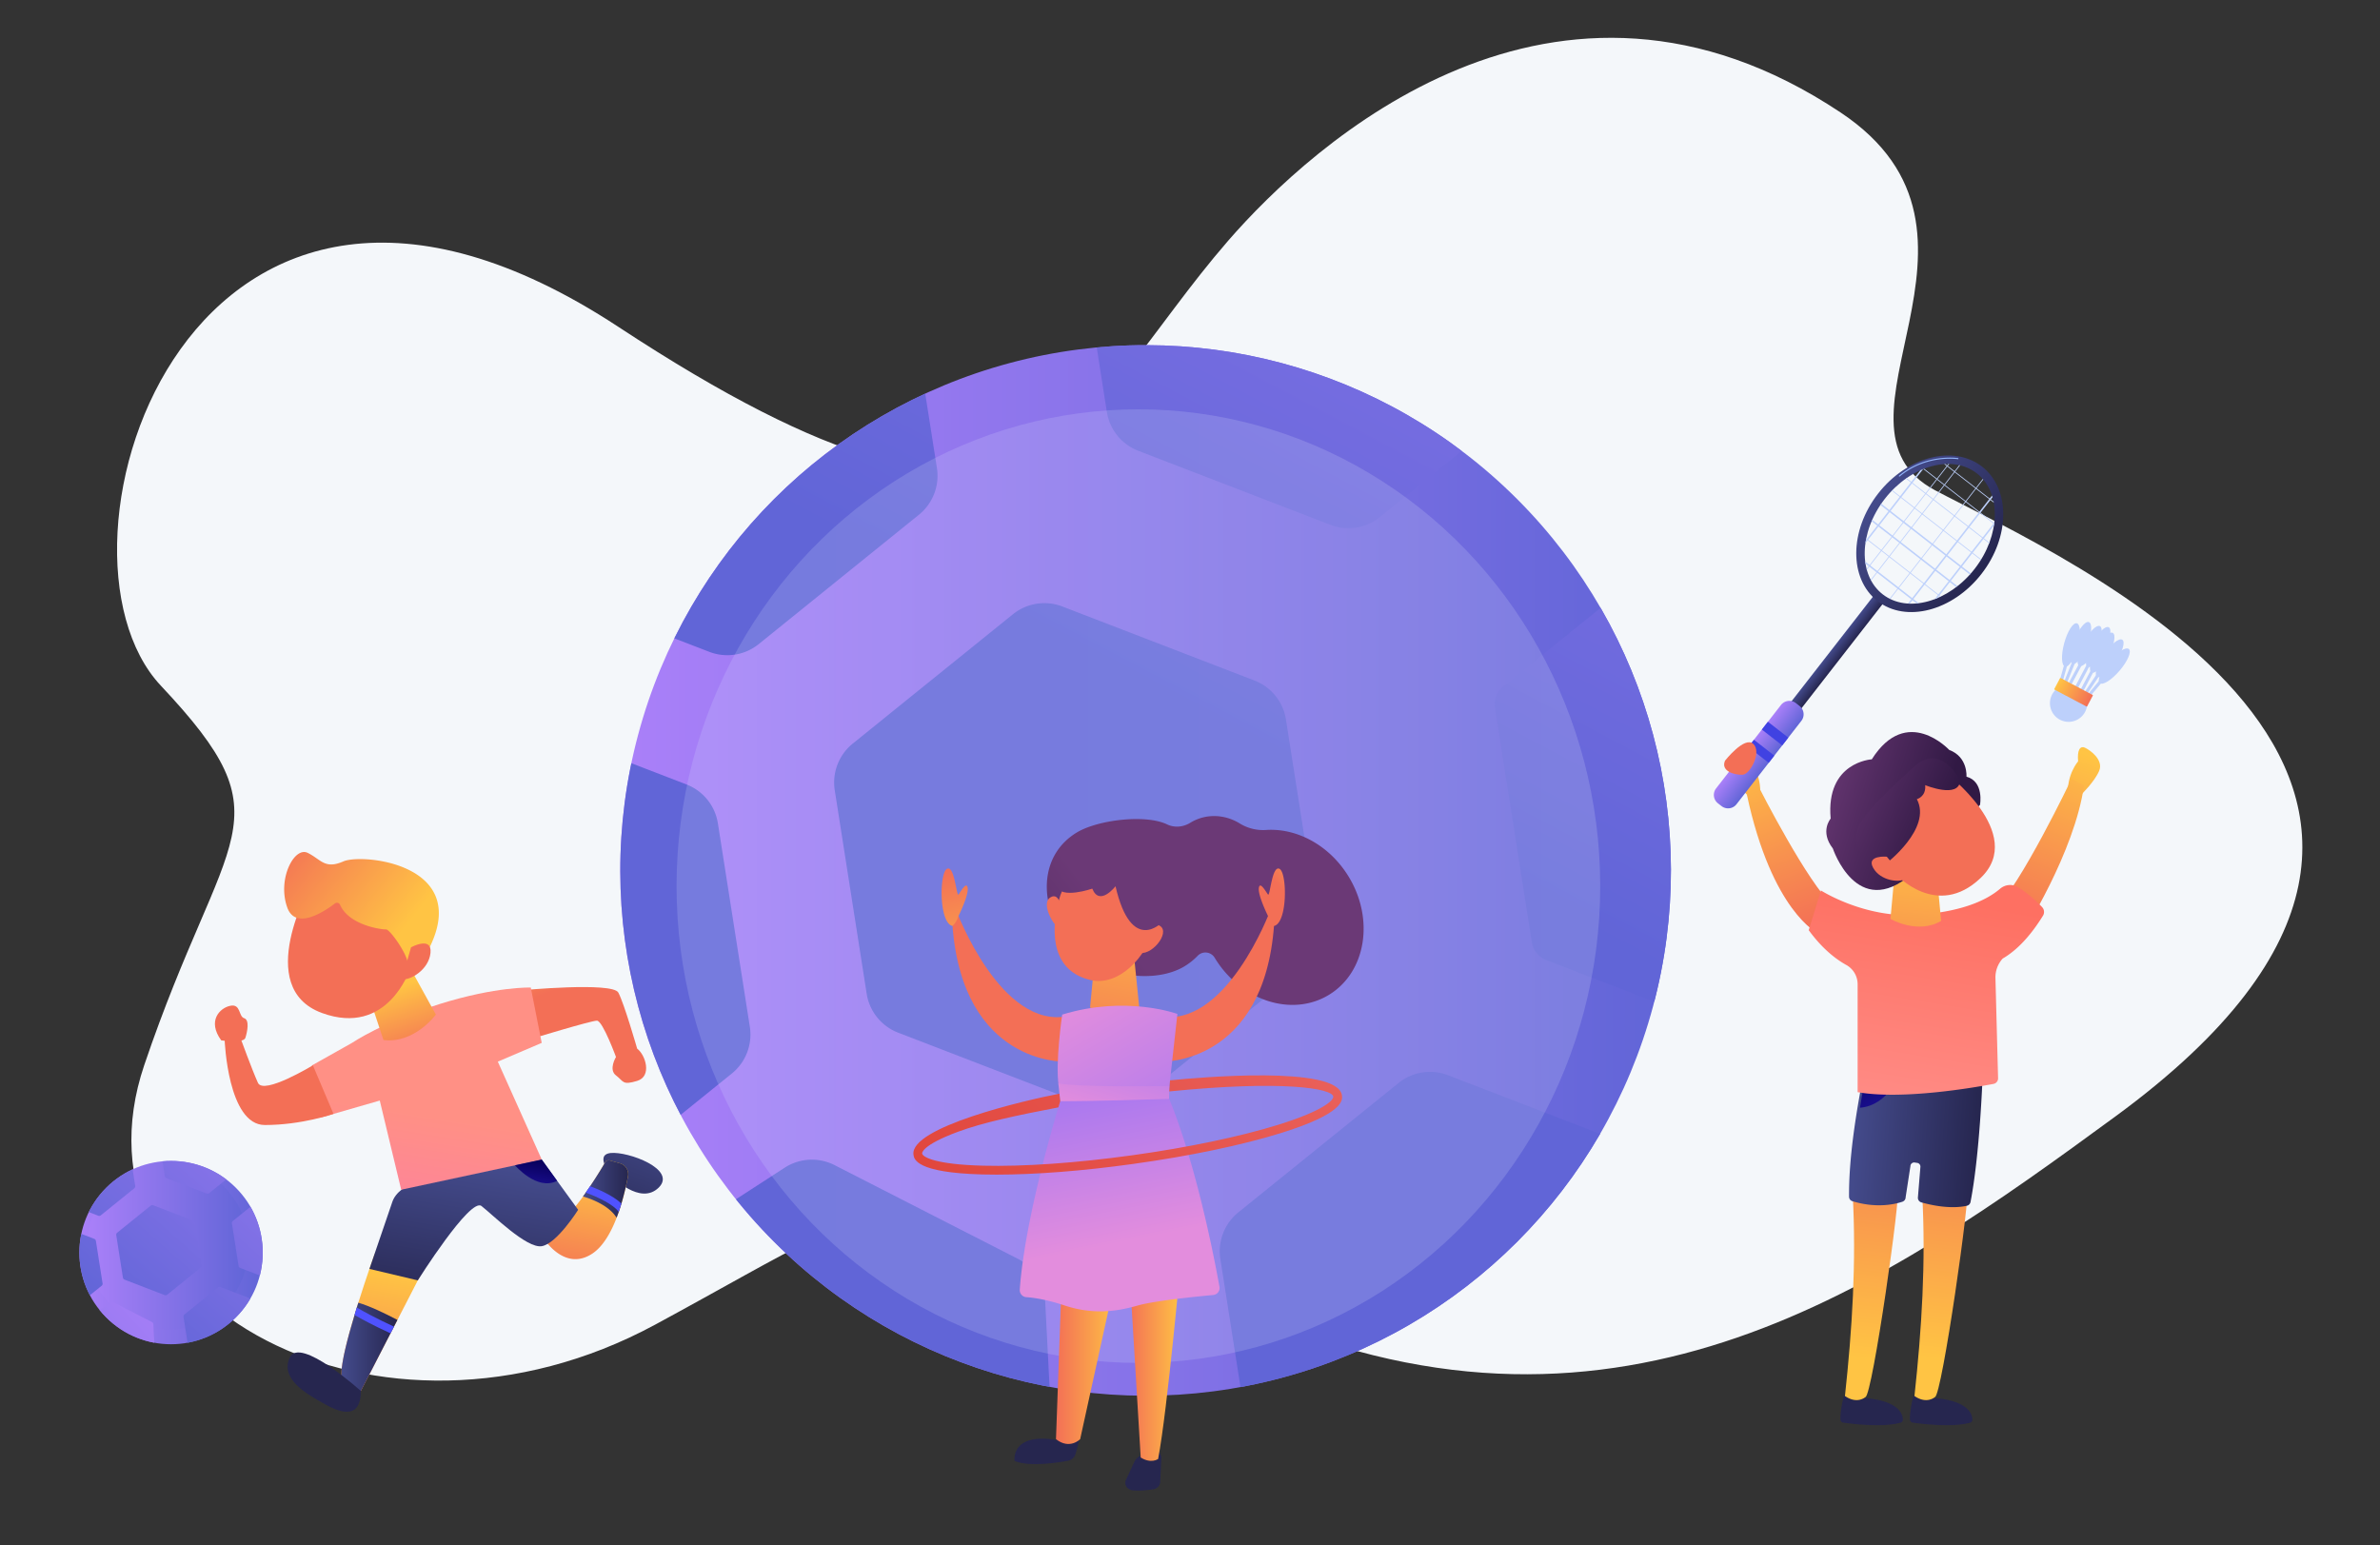 <svg id="Layer_1" data-name="Layer 1" xmlns="http://www.w3.org/2000/svg" xmlns:xlink="http://www.w3.org/1999/xlink" viewBox="0 0 3710 2409.21"><rect x="0" y="0" width="3710" height="2409.21" fill="#333333" stroke="none"/><defs><style>.cls-1{fill:url(#linear-gradient);}.cls-2{fill:url(#linear-gradient-2);}.cls-3{fill:none;}.cls-4{fill:#f4f7fa;}.cls-5{clip-path:url(#clip-path);}.cls-6{fill:url(#linear-gradient-4);}.cls-7{fill:url(#linear-gradient-5);}.cls-8{fill:url(#linear-gradient-6);}.cls-9{fill:url(#linear-gradient-7);}.cls-10{fill:url(#linear-gradient-8);}.cls-11{fill:url(#linear-gradient-9);}.cls-12{fill:url(#linear-gradient-10);}.cls-13{opacity:0.17;fill:url(#linear-gradient-11);}.cls-14{fill:url(#linear-gradient-13);}.cls-15{clip-path:url(#clip-path-2);}.cls-16{fill:url(#linear-gradient-15);}.cls-17{fill:url(#linear-gradient-16);}.cls-18{fill:url(#linear-gradient-17);}.cls-19{fill:url(#linear-gradient-18);}.cls-20{fill:url(#linear-gradient-19);}.cls-21{fill:url(#linear-gradient-20);}.cls-22{fill:url(#linear-gradient-21);}.cls-23,.cls-24,.cls-25,.cls-26,.cls-27,.cls-28,.cls-29,.cls-30,.cls-31,.cls-32,.cls-33,.cls-34,.cls-35,.cls-36,.cls-37,.cls-40,.cls-41,.cls-42,.cls-47,.cls-48,.cls-49,.cls-50,.cls-51,.cls-52,.cls-53,.cls-54,.cls-55,.cls-56,.cls-57,.cls-58,.cls-60,.cls-61,.cls-62,.cls-63,.cls-64,.cls-65,.cls-66,.cls-67,.cls-68,.cls-69,.cls-70,.cls-71,.cls-72,.cls-73,.cls-74,.cls-75{fill-rule:evenodd;}.cls-23{fill:url(#linear-gradient-22);}.cls-24{fill:url(#linear-gradient-23);}.cls-25{fill:url(#linear-gradient-24);}.cls-26{fill:url(#linear-gradient-25);}.cls-27{fill:url(#linear-gradient-26);}.cls-28{fill:url(#linear-gradient-27);}.cls-29{fill:url(#linear-gradient-28);}.cls-30{fill:url(#linear-gradient-29);}.cls-31{fill:url(#linear-gradient-30);}.cls-32{fill:url(#linear-gradient-31);}.cls-33{fill:url(#linear-gradient-32);}.cls-34{fill:url(#linear-gradient-33);}.cls-35{fill:url(#linear-gradient-34);}.cls-36{fill:url(#linear-gradient-35);}.cls-37{fill:url(#linear-gradient-36);}.cls-38{fill:url(#linear-gradient-37);}.cls-39{fill:url(#linear-gradient-38);}.cls-40{fill:url(#linear-gradient-39);}.cls-41{fill:url(#linear-gradient-40);}.cls-42{fill:url(#linear-gradient-41);}.cls-43{fill:url(#linear-gradient-42);}.cls-44{fill:url(#linear-gradient-43);}.cls-45{fill:url(#linear-gradient-44);}.cls-46{fill:url(#linear-gradient-45);}.cls-47{fill:url(#linear-gradient-46);}.cls-48{fill:url(#linear-gradient-47);}.cls-49{fill:url(#linear-gradient-48);}.cls-50{fill:url(#linear-gradient-49);}.cls-51{fill:url(#linear-gradient-50);}.cls-52{fill:url(#linear-gradient-51);}.cls-53{fill:url(#linear-gradient-52);}.cls-54{fill:url(#linear-gradient-53);}.cls-55{fill:url(#linear-gradient-54);}.cls-56{fill:url(#linear-gradient-55);}.cls-57{fill:url(#linear-gradient-56);}.cls-58{fill:url(#linear-gradient-57);}.cls-59{fill:url(#linear-gradient-58);}.cls-60{fill:url(#linear-gradient-59);}.cls-61{fill:url(#linear-gradient-60);}.cls-62{fill:url(#linear-gradient-61);}.cls-63{fill:url(#linear-gradient-62);}.cls-64{fill:url(#linear-gradient-63);}.cls-65{fill:url(#linear-gradient-64);}.cls-66{fill:url(#linear-gradient-65);}.cls-67{fill:url(#linear-gradient-66);}.cls-68{fill:url(#linear-gradient-67);}.cls-69{fill:url(#linear-gradient-68);}.cls-70{fill:url(#linear-gradient-69);}.cls-71{fill:url(#linear-gradient-70);}.cls-72{fill:url(#linear-gradient-71);}.cls-73{fill:url(#linear-gradient-72);}.cls-74{fill:url(#linear-gradient-73);}.cls-75{fill:url(#linear-gradient-74);}.cls-76{fill:url(#linear-gradient-75);}.cls-77{fill:url(#linear-gradient-76);}.cls-78{fill:url(#linear-gradient-77);}.cls-79{fill:url(#linear-gradient-78);}.cls-80{fill:url(#linear-gradient-79);}.cls-81{clip-path:url(#clip-path-3);}.cls-82{fill:#bdd0fb;}.cls-83{fill:#91b3fa;}.cls-84{fill:url(#linear-gradient-80);}.cls-85{fill:url(#linear-gradient-81);}</style><linearGradient id="linear-gradient" x1="966.93" y1="1356.95" x2="2604.69" y2="1356.95" gradientTransform="translate(1482.56 -865.32) rotate(45)" gradientUnits="userSpaceOnUse"><stop offset="0" stop-color="#aa80f9"/><stop offset="1" stop-color="#6165d7"/></linearGradient><linearGradient id="linear-gradient-2" x1="123.74" y1="1952.68" x2="409.54" y2="1952.68" gradientTransform="translate(1458.85 383.38) rotate(45)" xlink:href="#linear-gradient"/><clipPath id="clip-path"><circle id="SVGID" class="cls-1" cx="1785.81" cy="1356.95" r="818.88" transform="translate(-436.46 1660.2) rotate(-45)"/></clipPath><linearGradient id="linear-gradient-4" x1="2824.27" y1="-834.9" x2="1802.58" y2="1099.2" gradientTransform="matrix(1, 0, 0, 1, 0, 0)" xlink:href="#linear-gradient"/><linearGradient id="linear-gradient-5" x1="3588.83" y1="-431.02" x2="2567.14" y2="1503.08" gradientTransform="matrix(1, 0, 0, 1, 0, 0)" xlink:href="#linear-gradient"/><linearGradient id="linear-gradient-6" x1="2742.33" y1="-878.19" x2="1720.63" y2="1055.91" gradientTransform="matrix(1, 0, 0, 1, 0, 0)" xlink:href="#linear-gradient"/><linearGradient id="linear-gradient-7" x1="3596.02" y1="-427.22" x2="2574.33" y2="1506.88" gradientTransform="matrix(1, 0, 0, 1, 0, 0)" xlink:href="#linear-gradient"/><linearGradient id="linear-gradient-8" x1="2841.7" y1="-513.06" x2="1820" y2="1421.03" gradientTransform="matrix(0.99, 0.1, -0.1, 0.99, 109.95, -126.87)" xlink:href="#linear-gradient"/><linearGradient id="linear-gradient-9" x1="2067.07" y1="-1234.89" x2="1045.38" y2="699.21" gradientTransform="matrix(1, 0, 0, 1, 0, 0)" xlink:href="#linear-gradient"/><linearGradient id="linear-gradient-10" x1="2198.88" y1="-1165.26" x2="1177.19" y2="768.83" gradientTransform="matrix(1, 0, 0, 1, 0, 0)" xlink:href="#linear-gradient"/><linearGradient id="linear-gradient-11" x1="1054.64" y1="1381.39" x2="2494.44" y2="1381.39" gradientUnits="userSpaceOnUse"><stop offset="0" stop-color="#dae3fe"/><stop offset="1" stop-color="#e9effd"/></linearGradient><linearGradient id="linear-gradient-13" x1="136.3" y1="1943.26" x2="387.56" y2="1943.26" gradientTransform="matrix(1, 0, 0, 1, 0, 0)" xlink:href="#linear-gradient"/><clipPath id="clip-path-2"><circle id="SVGID-2" data-name="SVGID" class="cls-2" cx="266.64" cy="1952.68" r="142.9" transform="translate(-1302.66 760.47) rotate(-45)"/></clipPath><linearGradient id="linear-gradient-15" x1="549.8" y1="1604.94" x2="160.5" y2="2048.34" gradientTransform="matrix(1, 0, 0, 1, 0, 0)" xlink:href="#linear-gradient"/><linearGradient id="linear-gradient-16" x1="642.17" y1="1686.85" x2="252.87" y2="2130.25" gradientTransform="matrix(1, 0, 0, 1, 0, 0)" xlink:href="#linear-gradient"/><linearGradient id="linear-gradient-17" x1="507.72" y1="1568.98" x2="118.42" y2="2012.38" gradientTransform="matrix(1, 0, 0, 1, 0, 0)" xlink:href="#linear-gradient"/><linearGradient id="linear-gradient-18" x1="672.34" y1="1712.36" x2="283.04" y2="2155.76" gradientTransform="matrix(1, 0, 0, 1, 0, 0)" xlink:href="#linear-gradient"/><linearGradient id="linear-gradient-19" x1="375.7" y1="2123.8" x2="-13.61" y2="2567.2" gradientTransform="matrix(0.99, 0.1, -0.1, 0.99, 109.95, -126.87)" xlink:href="#linear-gradient"/><linearGradient id="linear-gradient-20" x1="429.85" y1="1499.77" x2="40.55" y2="1943.17" gradientTransform="matrix(1, 0, 0, 1, 0, 0)" xlink:href="#linear-gradient"/><linearGradient id="linear-gradient-21" x1="476.94" y1="1540.2" x2="87.63" y2="1983.61" gradientTransform="matrix(1, 0, 0, 1, 0, 0)" xlink:href="#linear-gradient"/><linearGradient id="linear-gradient-22" x1="821.53" y1="1380.17" x2="879.6" y2="1538.56" gradientUnits="userSpaceOnUse"><stop offset="0" stop-color="#ffc444"/><stop offset="1" stop-color="#f36f56"/></linearGradient><linearGradient id="linear-gradient-23" x1="870.61" y1="1362.17" x2="928.69" y2="1520.56" xlink:href="#linear-gradient-22"/><linearGradient id="linear-gradient-24" x1="1016.04" y1="1743.75" x2="943.18" y2="1942.26" gradientUnits="userSpaceOnUse"><stop offset="0" stop-color="#444b8c"/><stop offset="1" stop-color="#26264f"/></linearGradient><linearGradient id="linear-gradient-25" x1="607.2" y1="1982.8" x2="565.61" y2="2240.85" xlink:href="#linear-gradient-22"/><linearGradient id="linear-gradient-26" x1="920.83" y1="1821.62" x2="891.35" y2="2004.54" xlink:href="#linear-gradient-22"/><linearGradient id="linear-gradient-27" x1="757.08" y1="1817.06" x2="717.4" y2="2063.23" xlink:href="#linear-gradient-24"/><linearGradient id="linear-gradient-28" x1="664.8" y1="1737.81" x2="601.95" y2="2127.75" gradientUnits="userSpaceOnUse"><stop offset="0" stop-color="#ff9085"/><stop offset="1" stop-color="#fb6fbb"/></linearGradient><linearGradient id="linear-gradient-29" x1="618.09" y1="1537.97" x2="651.61" y2="1646.46" xlink:href="#linear-gradient-22"/><linearGradient id="linear-gradient-30" x1="234.12" y1="1815.61" x2="284.01" y2="1638.75" gradientTransform="matrix(-0.96, -0.27, -0.27, 0.96, 1278.45, 276.13)" xlink:href="#linear-gradient-22"/><linearGradient id="linear-gradient-31" x1="1951.18" y1="1338.47" x2="1841.79" y2="1129.43" gradientTransform="translate(-1698.69 1010.26) rotate(-23.66)" xlink:href="#linear-gradient-22"/><linearGradient id="linear-gradient-32" x1="146.08" y1="1790.78" x2="195.98" y2="1613.91" gradientTransform="matrix(-0.96, -0.27, -0.27, 0.96, 1278.45, 276.13)" xlink:href="#linear-gradient-22"/><linearGradient id="linear-gradient-33" x1="532.21" y1="2105.24" x2="619.52" y2="2105.24" xlink:href="#linear-gradient-24"/><linearGradient id="linear-gradient-34" x1="908.74" y1="1853.51" x2="979.19" y2="1853.51" xlink:href="#linear-gradient-24"/><linearGradient id="linear-gradient-35" x1="764.55" y1="1726.3" x2="699.08" y2="1834" xlink:href="#linear-gradient-24"/><linearGradient id="linear-gradient-36" x1="838.58" y1="1810.59" x2="832.04" y2="1851.14" gradientUnits="userSpaceOnUse"><stop offset="0" stop-color="#09005d"/><stop offset="1" stop-color="#1a0f91"/></linearGradient><linearGradient id="linear-gradient-37" x1="779.02" y1="1735.09" x2="713.55" y2="1842.8" gradientUnits="userSpaceOnUse"><stop offset="0" stop-color="#4042e2"/><stop offset="1" stop-color="#4f52ff"/></linearGradient><linearGradient id="linear-gradient-38" x1="1084.03" y1="1631.17" x2="1025.96" y2="1728.32" xlink:href="#linear-gradient-37"/><linearGradient id="linear-gradient-39" x1="435.06" y1="1372.47" x2="435.06" y2="1507.63" xlink:href="#linear-gradient-22"/><linearGradient id="linear-gradient-40" x1="360.5" y1="1372.47" x2="360.5" y2="1507.63" xlink:href="#linear-gradient-22"/><linearGradient id="linear-gradient-41" x1="1395" y1="1782.28" x2="1778.64" y2="1496.25" gradientUnits="userSpaceOnUse"><stop offset="0" stop-color="#311944"/><stop offset="1" stop-color="#6b3976"/></linearGradient><linearGradient id="linear-gradient-42" x1="-1350.68" y1="4068.41" x2="-1397.14" y2="3862.51" gradientTransform="translate(3241 -129.19) rotate(-12.16)" gradientUnits="userSpaceOnUse"><stop offset="0" stop-color="#ffc444"/><stop offset="1" stop-color="#f36f56"/></linearGradient><linearGradient id="linear-gradient-43" x1="1525.88" y1="1563.57" x2="1479.42" y2="1357.66" gradientTransform="matrix(1, 0, 0, 1, 0, 0)" xlink:href="#linear-gradient-42"/><linearGradient id="linear-gradient-44" x1="-1365.77" y1="-142.86" x2="-1442.85" y2="-24.6" gradientTransform="matrix(-0.98, -0.21, -0.21, 0.98, -52.22, -129.19)" xlink:href="#linear-gradient-42"/><linearGradient id="linear-gradient-45" x1="2079.29" y1="1318.52" x2="2000.1" y2="1389.26" gradientTransform="matrix(1, 0, 0, 1, 0, 0)" xlink:href="#linear-gradient-42"/><linearGradient id="linear-gradient-46" x1="214.39" y1="3340.93" x2="354.83" y2="2884.77" gradientTransform="matrix(-1, 0, 0, 1, 2178.75, 0)" xlink:href="#linear-gradient-24"/><linearGradient id="linear-gradient-47" x1="85.77" y1="3301.33" x2="226.2" y2="2845.18" gradientTransform="matrix(-1, 0, 0, 1, 2178.75, 0)" xlink:href="#linear-gradient-24"/><linearGradient id="linear-gradient-48" x1="1769.85" y1="1371.45" x2="1713.89" y2="1685.05" gradientTransform="matrix(1, 0, 0, 1, 0, 0)" xlink:href="#linear-gradient-42"/><linearGradient id="linear-gradient-49" x1="336.93" y1="2111.08" x2="420.33" y2="2111.08" gradientTransform="matrix(-1, 0, 0, 1, 2178.75, 0)" xlink:href="#linear-gradient-42"/><linearGradient id="linear-gradient-50" x1="434.69" y1="2102.91" x2="532.66" y2="2102.91" gradientTransform="matrix(-1, 0, 0, 1, 2178.75, 0)" xlink:href="#linear-gradient-42"/><linearGradient id="linear-gradient-51" x1="487.24" y1="1549.9" x2="292.33" y2="1880.11" gradientTransform="matrix(-1, 0, 0, 1, 2178.75, 0)" gradientUnits="userSpaceOnUse"><stop offset="0" stop-color="#e38ddd"/><stop offset="1" stop-color="#9571f6"/></linearGradient><linearGradient id="linear-gradient-52" x1="1731.73" y1="1940.53" x2="1669.43" y2="1629.03" gradientTransform="matrix(1, 0, 0, 1, 0, 0)" xlink:href="#linear-gradient-51"/><linearGradient id="linear-gradient-53" x1="1724.01" y1="1740.11" x2="1784.2" y2="1544.77" gradientTransform="matrix(1, 0, 0, 1, 0, 0)" xlink:href="#linear-gradient-51"/><linearGradient id="linear-gradient-54" x1="-834.72" y1="2052.6" x2="-719.62" y2="1888.93" gradientTransform="matrix(-0.99, -0.17, -0.19, 1.03, 1719.27, 153.24)" xlink:href="#linear-gradient-42"/><linearGradient id="linear-gradient-55" x1="-429.59" y1="1789.89" x2="-314.5" y2="1626.22" gradientTransform="matrix(-0.98, -0.18, -0.18, 0.98, 1749.95, 35.53)" xlink:href="#linear-gradient-42"/><linearGradient id="linear-gradient-56" x1="-522.91" y1="1724.26" x2="-407.82" y2="1560.6" gradientTransform="matrix(-0.98, -0.18, -0.18, 0.98, 1749.95, 35.53)" xlink:href="#linear-gradient-42"/><linearGradient id="linear-gradient-57" x1="1332.45" y1="1698.39" x2="1716.1" y2="1412.36" xlink:href="#linear-gradient-41"/><linearGradient id="linear-gradient-58" x1="1994.75" y1="1963.32" x2="2433.56" y2="1636.16" gradientTransform="matrix(0.99, -0.14, 0.14, 0.99, -682.27, 274.8)" gradientUnits="userSpaceOnUse"><stop offset="0" stop-color="#e1473d"/><stop offset="1" stop-color="#e9605a"/></linearGradient><linearGradient id="linear-gradient-59" x1="711.06" y1="-3196.24" x2="744.36" y2="-3500.1" gradientTransform="translate(1900.47 -2009.73) rotate(152.86)" xlink:href="#linear-gradient-42"/><linearGradient id="linear-gradient-60" x1="733.6" y1="-3189.82" x2="768.74" y2="-3510.41" gradientTransform="translate(1900.47 -2009.73) rotate(152.86)" xlink:href="#linear-gradient-42"/><linearGradient id="linear-gradient-61" x1="3945.97" y1="-1543.39" x2="3981.1" y2="-1863.98" gradientTransform="matrix(0.89, 0.46, 0.46, -0.89, 457.33, -2009.73)" xlink:href="#linear-gradient-42"/><linearGradient id="linear-gradient-62" x1="3176.9" y1="-1913.1" x2="3212.03" y2="-2233.69" gradientTransform="matrix(0.89, 0.46, 0.46, -0.89, 1294.98, -2009.73)" xlink:href="#linear-gradient-42"/><linearGradient id="linear-gradient-63" x1="2226.66" y1="1508.74" x2="2193.4" y2="1657.62" gradientTransform="translate(946.1 4.04) rotate(-0.27)" xlink:href="#linear-gradient-24"/><linearGradient id="linear-gradient-64" x1="2256.2" y1="2016" x2="2274.61" y2="1566.43" gradientTransform="translate(890.89 -49.08) rotate(3.93)" xlink:href="#linear-gradient-42"/><linearGradient id="linear-gradient-65" x1="2123.33" y1="1485.66" x2="2090.07" y2="1634.54" gradientTransform="translate(946.1 4.04) rotate(-0.27)" xlink:href="#linear-gradient-24"/><linearGradient id="linear-gradient-66" x1="2148.09" y1="2023.42" x2="2166.5" y2="1573.85" gradientTransform="translate(890.89 -49.08) rotate(3.93)" xlink:href="#linear-gradient-42"/><linearGradient id="linear-gradient-67" x1="2116.27" y1="1675.73" x2="2313.52" y2="1675.73" gradientTransform="translate(890.89 -49.08) rotate(3.93)" xlink:href="#linear-gradient-24"/><linearGradient id="linear-gradient-68" x1="2114.2" y1="1548.44" x2="2168.87" y2="1622.99" gradientTransform="translate(890.89 -49.08) rotate(3.93)" xlink:href="#linear-gradient-36"/><linearGradient id="linear-gradient-69" x1="2062.78" y1="1397.92" x2="1997.41" y2="1803.5" gradientTransform="translate(946.31)" gradientUnits="userSpaceOnUse"><stop offset="0" stop-color="#fe7062"/><stop offset="1" stop-color="#ff928e"/></linearGradient><linearGradient id="linear-gradient-70" x1="2998.26" y1="1306.3" x2="2968.69" y2="1620.96" gradientTransform="matrix(1, 0, 0, 1, 0, 0)" xlink:href="#linear-gradient-42"/><linearGradient id="linear-gradient-71" x1="1480.57" y1="2500.02" x2="1382.58" y2="2312.78" gradientTransform="matrix(0.7, -0.71, 0.71, 0.7, 211.63, 583.47)" xlink:href="#linear-gradient-41"/><linearGradient id="linear-gradient-72" x1="5933.65" y1="7659.93" x2="5799.55" y2="7493.09" gradientTransform="translate(115.53 521.62) rotate(-39.55)" xlink:href="#linear-gradient-42"/><linearGradient id="linear-gradient-73" x1="1756.94" y1="2442.68" x2="1664.68" y2="2266.38" gradientTransform="translate(115.53 521.62) rotate(-39.55)" xlink:href="#linear-gradient-41"/><linearGradient id="linear-gradient-74" x1="5879.84" y1="7703.18" x2="5745.74" y2="7536.34" gradientTransform="translate(115.53 521.62) rotate(-39.55)" xlink:href="#linear-gradient-42"/><linearGradient id="linear-gradient-75" x1="868.59" y1="962.25" x2="887.55" y2="962.25" gradientTransform="translate(3819.72 147.47) rotate(90)" xlink:href="#linear-gradient-24"/><linearGradient id="linear-gradient-76" x1="859.12" y1="1152.4" x2="899.4" y2="1152.4" gradientTransform="translate(2755.46 -273.15) rotate(37.89)" xlink:href="#linear-gradient"/><linearGradient id="linear-gradient-77" x1="782.84" y1="1519.31" x2="764.88" y2="1595.34" gradientTransform="translate(3878.03 264.37) rotate(90)" xlink:href="#linear-gradient-37"/><linearGradient id="linear-gradient-78" x1="790.65" y1="1521.16" x2="772.7" y2="1597.18" gradientTransform="translate(3891.53 291.97) rotate(90)" xlink:href="#linear-gradient-37"/><linearGradient id="linear-gradient-79" x1="776.17" y1="717.05" x2="980.26" y2="717.05" gradientTransform="translate(2755.46 -273.15) rotate(37.89)" xlink:href="#linear-gradient-24"/><clipPath id="clip-path-3"><ellipse id="SVGID-3" data-name="SVGID" class="cls-3" cx="3008.14" cy="832.15" rx="119.47" ry="88.77" transform="translate(503.96 2695.07) rotate(-52.11)"/></clipPath><linearGradient id="linear-gradient-80" x1="2687.66" y1="954.4" x2="2702.45" y2="1088.5" gradientTransform="matrix(1, 0, 0, 1, 0, 0)" xlink:href="#linear-gradient-42"/><linearGradient id="linear-gradient-81" x1="1761.83" y1="545.33" x2="1819.71" y2="545.33" gradientTransform="translate(3777.74 -711.51) rotate(90)" xlink:href="#linear-gradient-22"/></defs><path class="cls-4" d="M3016.42,764.3C2823.64,662,3151.12,363.16,2869.16,175.35c-445.6-296.8-824.51,49.93-954.85,200.14-240.72,277.45-282.54,573-950.26,134.14S49,854.52,250.82,1069s100.39,218.44-25.92,591.31S592.42,2297.09,1021.32,2065s369.78-256.15,938.15-13.51S2939.4,2002.9,3298.13,1740C4012.93,1216,3209.19,866.62,3016.42,764.3Z"/><circle id="SVGID-4" data-name="SVGID" class="cls-1" cx="1785.81" cy="1356.95" r="818.88" transform="translate(-436.46 1660.2) rotate(-45)"/><g class="cls-5"><path class="cls-6" d="M1699.58,1725.26,1400,1609.82a78,78,0,0,1-49-60.67L1301.24,1232a78,78,0,0,1,28-72.77L1579,957.56a78,78,0,0,1,77-12.1l299.54,115.44a78,78,0,0,1,49,60.67l49.8,317.13a78,78,0,0,1-28,72.77l-249.75,201.69A78,78,0,0,1,1699.58,1725.26Z"/><path class="cls-7" d="M2755.1,1629.53l-344.48-132.76a36.28,36.28,0,0,1-22.79-28.22l-57.27-364.71a36.29,36.29,0,0,1,13-33.85l287.22-232a36.27,36.27,0,0,1,35.83-5.63l344.49,132.76a36.28,36.28,0,0,1,22.79,28.22l57.27,364.71a36.26,36.26,0,0,1-13,33.85l-287.21,232A36.26,36.26,0,0,1,2755.1,1629.53Z"/><path class="cls-8" d="M2073.93,818.18,1774.39,702.75a78,78,0,0,1-49-60.67L1675.59,325a78,78,0,0,1,28-72.77L1953.38,50.49a78,78,0,0,1,77-12.1L2330,153.83a78,78,0,0,1,49,60.67l49.8,317.13a78,78,0,0,1-28.05,72.77L2151,806.09A78,78,0,0,1,2073.93,818.18Z"/><path class="cls-9" d="M2300.69,2456l-299.54-115.44a78,78,0,0,1-49-60.67l-49.8-317.13a78,78,0,0,1,28-72.77l249.74-201.69a78,78,0,0,1,77.05-12.1l299.54,115.44a78,78,0,0,1,49,60.67l49.79,317.13a78,78,0,0,1-28,72.77l-249.74,201.69A78,78,0,0,1,2300.69,2456Z"/><path class="cls-10" d="M1262.74,2596.47,976.91,2450.33a78,78,0,0,1-42.38-65.46l-16.36-320.6a78,78,0,0,1,35.5-69.43l269.47-174.47a78,78,0,0,1,77.89-4l285.82,146.13a78,78,0,0,1,42.38,65.46l16.36,320.6a78,78,0,0,1-35.5,69.44l-269.47,174.46A78,78,0,0,1,1262.74,2596.47Z"/><path class="cls-11" d="M1105.67,1016.16,806.12,900.72a78,78,0,0,1-49-60.67l-49.8-317.13a78,78,0,0,1,28-72.77L985.12,248.46a78,78,0,0,1,77-12.1L1361.7,351.8a78,78,0,0,1,49,60.67l49.79,317.13a78,78,0,0,1-28,72.77l-249.74,201.69A78,78,0,0,1,1105.67,1016.16Z"/><path class="cls-12" d="M814.11,1887.23,514.57,1771.79a78,78,0,0,1-49-60.67L415.77,1394a78,78,0,0,1,28-72.77l249.75-201.69a78,78,0,0,1,77-12.09l299.54,115.43a78,78,0,0,1,49,60.67l49.8,317.13a78,78,0,0,1-28,72.77L891.15,1875.13A78,78,0,0,1,814.11,1887.23Z"/></g><ellipse class="cls-13" cx="1774.54" cy="1381.39" rx="719.9" ry="743.29"/><circle class="cls-2" cx="266.64" cy="1952.68" r="142.9" transform="translate(-1302.66 760.47) rotate(-45)"/><ellipse class="cls-14" cx="261.93" cy="1943.26" rx="125.63" ry="129.71"/><circle id="SVGID-5" data-name="SVGID" class="cls-2" cx="266.64" cy="1952.68" r="142.9" transform="translate(-1302.66 760.47) rotate(-45)"/><g class="cls-15"><path class="cls-16" d="M256.77,2019l-62.63-24.14a4,4,0,0,1-2.51-3.11l-10.41-66.3a4,4,0,0,1,1.44-3.73l52.21-42.17a4,4,0,0,1,3.95-.62L301.45,1903a4,4,0,0,1,2.51,3.11l10.42,66.31a4,4,0,0,1-1.44,3.73l-52.22,42.17A4,4,0,0,1,256.77,2019Z"/><path class="cls-17" d="M437.05,2000.73l-62.63-24.13a4,4,0,0,1-2.51-3.11l-10.41-66.31a4,4,0,0,1,1.43-3.73l52.22-42.17a4,4,0,0,1,4-.62l62.63,24.14a4,4,0,0,1,2.51,3.11l10.41,66.3a4,4,0,0,1-1.44,3.73L441,2000.11A4,4,0,0,1,437.05,2000.73Z"/><path class="cls-18" d="M322.1,1860.66l-62.63-24.14a4,4,0,0,1-2.51-3.11l-10.41-66.31a4,4,0,0,1,1.43-3.73l52.22-42.17a4,4,0,0,1,3.95-.62l62.63,24.14a4,4,0,0,1,2.51,3.11l10.41,66.31a4,4,0,0,1-1.44,3.73L326.05,1860A4,4,0,0,1,322.1,1860.66Z"/><path class="cls-19" d="M361.67,2146.46,299,2122.33a4,4,0,0,1-2.51-3.11l-10.41-66.31a4,4,0,0,1,1.44-3.73L339.77,2007a4,4,0,0,1,4-.62l62.63,24.13a4,4,0,0,1,2.51,3.11l10.41,66.31a4,4,0,0,1-1.43,3.73l-52.22,42.17A4,4,0,0,1,361.67,2146.46Z"/><path class="cls-20" d="M180.3,2171.51,120.54,2141a4,4,0,0,1-2.17-3.36l-3.42-67a4,4,0,0,1,1.82-3.56l56.34-36.47a4,4,0,0,1,4-.21l59.76,30.56a4,4,0,0,1,2.17,3.35l3.42,67a4,4,0,0,1-1.81,3.56l-56.35,36.48A4,4,0,0,1,180.3,2171.51Z"/><path class="cls-21" d="M153.13,1895.2,90.5,1871.07A4,4,0,0,1,88,1868l-10.41-66.31a4,4,0,0,1,1.43-3.73l52.22-42.17a4,4,0,0,1,4-.62l62.63,24.14a4,4,0,0,1,2.51,3.11l10.41,66.3a4,4,0,0,1-1.44,3.73l-52.21,42.17A4,4,0,0,1,153.13,1895.2Z"/><path class="cls-22" d="M102.25,2047.21l-62.63-24.13a4,4,0,0,1-2.51-3.11L26.7,1953.66a4,4,0,0,1,1.43-3.73l52.22-42.17a4,4,0,0,1,4-.62l62.63,24.14a4,4,0,0,1,2.51,3.11l10.41,66.3a4,4,0,0,1-1.44,3.73l-52.21,42.17A4,4,0,0,1,102.25,2047.21Z"/></g><path class="cls-23" d="M812.13,1543.82s142.6-13.44,151.73,3.52,29.36,87.43,29.36,87.43l-32,15.66s-21.53-59.21-30.66-59.29-103.09,28.62-103.09,28.62Z"/><path class="cls-24" d="M960.25,1647.71s-12.11,19.68,0,28.82,9.49,15.66,33,8.48,13-40.45,0-50.24S960.25,1647.71,960.25,1647.71Z"/><path class="cls-25" d="M953.91,1833.86s-28.67-33.68-1.88-36.41,103.69,25.34,74.79,53.9S953.91,1833.86,953.91,1833.86Z"/><path class="cls-26" d="M657.54,1983.84l-38,73.83-62.79,121.9s-23.6,3.92-24.5-37.19c-.47-20.9,12.95-69.17,26.3-111.57,12.84-40.91,25.6-76.34,25.6-76.34Z"/><path class="cls-27" d="M966.42,1813.55l-16-4.56a6.16,6.16,0,0,0-7,2.82c-5.25,9-18.37,31.33-34.41,53.33-21,28.81-47,57-64,54.1v7.83s33,56.77,78,27.4c16.91-11,29.26-33,38.26-56.21,9.23-23.8,14.74-48.86,17.66-64.55A17.64,17.64,0,0,0,966.42,1813.55Z"/><path class="cls-28" d="M611.54,1873.73l-35.67,104.39L651.26,1996s81.63-129.64,99.25-115.94,70.47,66.56,94,62.64S901.23,1886,901.23,1886l-56.77-78.3S631.6,1813.05,611.54,1873.73Z"/><path class="cls-29" d="M548.72,1625.77s49.12-33.29,137.2-60.75,141.46-25.51,141.46-25.51l17.08,86.26L776,1655l68.5,152.67-219.1,47-33.4-139-92,26.54-13.7-81.35Z"/><path class="cls-30" d="M634.65,1500.35l44.79,81.27s-33.23,45.68-81.67,39.69l-25.56-76.92Z"/><path class="cls-31" d="M484.5,1379.65s-90.75,160.07,17.4,199.54C604,1616.45,638.55,1512,638.55,1512s40.35-48.15,23.29-81.84S507.9,1358.91,484.5,1379.65Z"/><path class="cls-32" d="M535.27,1342.85c-29.28,12.83-34.9-3.23-55.71-13.34s-47.65,40.82-31.78,85.18c13,36.27,58.22,6,74.29-6.29a5.25,5.25,0,0,1,8,2.07c14.36,32.66,66.45,38.87,71.57,38.36,5.47-.55,30.8,34.52,33.82,51.17s34.59-23.87,34.59-23.87C733.15,1346.62,564.55,1330,535.27,1342.85Z"/><path class="cls-33" d="M626.48,1526.53l14.24-49.75s33-18.06,30.36,8.65S638.82,1528.86,626.48,1526.53Z"/><path class="cls-34" d="M619.52,2057.67l-5.4,10.45-5.36,10.45-52,101s-23.6,3.92-24.5-37.19c-.4-17.81,9.27-55.47,20.43-92.42,1.14-3.92,2.35-7.8,3.52-11.63.79-2.51,1.57-5,2.35-7.52C576.34,2036.06,599.25,2047,619.52,2057.67Z"/><path class="cls-35" d="M978.9,1833.7a421.7,421.7,0,0,1-10.22,42.6c-1.29,4.26-2.7,8.61-4.23,13q-1.53,4.53-3.29,9c-12-19.18-39.18-29.24-52.42-33.12,1.45-2,2.9-4,4.27-6,2.39-3.37,4.7-6.69,6.89-10,10.92-16.13,19.58-30.58,23.53-37.39a6.15,6.15,0,0,1,7-2.82l16,4.54A17.63,17.63,0,0,1,978.9,1833.7Z"/><path class="cls-36" d="M562.48,2168.42s-95.14-86.06-110.79-52.14,27.27,57.42,55.39,73.08S562.35,2210.11,562.48,2168.42Z"/><path class="cls-37" d="M802.8,1816.6s34.3,40.44,65.71,24.24l-24-33.17Z"/><path class="cls-38" d="M614.12,2068.12l-5.36,10.45c-26.7-12.25-45.26-22.31-56.1-28.61,1.14-3.92,2.35-7.8,3.52-11.63C566.36,2044.36,585.66,2055,614.12,2068.12Z"/><path class="cls-39" d="M968.68,1876.3c-1.29,4.26-2.7,8.61-4.23,13-7.08-10.84-32.53-23.44-51.44-30.06,2.39-3.37,4.7-6.69,6.89-10C930.82,1853.28,955.17,1863.26,968.68,1876.3Z"/><path class="cls-40" d="M487.74,1660.73s-76.83,46.71-85.64,27.34-27.4-70.26-27.4-70.26l-24.47,4s4.89,132,62.63,132,107-17.37,107-17.37Z"/><path class="cls-41" d="M344.85,1621.85s34.74,5.25,37.68-4,6.85-27.9-2-30.59-4.9-22.75-21.53-19.33S322.83,1591.65,344.85,1621.85Z"/><path class="cls-42" d="M2102.24,1366.51c-30-49.16-81.12-76-129-72.62a69.71,69.71,0,0,1-41.07-10.41c-23.2-14.21-52.6-15.57-76.57-.94l-.19.11c-10.94,6.72-24.39,8.11-36,2.56-34.18-16.4-109-6.9-141.13,12.73-53.51,32.64-60.14,99.91-23.41,160.1s138.4,80.79,191.91,48.14a101.43,101.43,0,0,0,20-16,16.81,16.81,0,0,1,26.67,2.86l.35.58c40.7,66.7,120.33,92.31,177.87,57.21S2142.93,1433.21,2102.24,1366.51Z"/><path class="cls-43" d="M1490.66,1419.37s69.54,187.37,175.3,164.38c0,0,10.9,63.76-6.9,71.28,0,0-158.64,4.6-174.41-213.28Z"/><path class="cls-44" d="M1494.12,1428s16-32.22,14.33-43.72-11.2,6.39-14.33,10.22-6.1-46.4-18-40-12.69,83.85,8.55,89A34.12,34.12,0,0,0,1494.12,1428Z"/><path class="cls-45" d="M1980.08,1419.37s-69.54,187.37-175.3,164.38c0,0-10.9,63.76,6.9,71.28,0,0,158.64,4.6,174.4-213.28Z"/><path class="cls-46" d="M1976.62,1428s-16-32.22-14.33-43.72,11.2,6.39,14.33,10.22,6.1-46.4,18-40,12.69,83.85-8.56,89A34.16,34.16,0,0,1,1976.62,1428Z"/><path class="cls-47" d="M1674,2235.57l8.42,9.74-5.78,21.13a14.91,14.91,0,0,1-11.72,10.74c-18.8,3.45-61.45,9.67-83.39.23,0,0-6.83-45.73,68.77-32.1Z"/><path class="cls-48" d="M1805.86,2259.86l4.49,11-1.82,39.63c-.26,5.57-4.75,10.25-10.8,11.18-8.27,1.28-20.29,2.57-31.61,1.69-8.85-.68-14.4-9-10.94-16.43l13.34-28.58a17.44,17.44,0,0,1,10.11-9.1Z"/><path class="cls-49" d="M1767.48,1487.32l8.61,85.26s-46.35,15.72-76.87-2l8.25-85.61Z"/><path class="cls-50" d="M1841.82,1954.11s-22,245.26-36.53,320.31c0,0-10.87,7.92-27.13-2.3l-19.74-327.3Z"/><path class="cls-51" d="M1744.06,1968.84l-60.27,274.66s-16.39,17-37.7,0l10.38-288.74Z"/><path class="cls-52" d="M1835.38,1580.68s-79.88-29.59-179.59,1c0,0-11.18,75.5-5.43,111.43l171.83,6.22Z"/><path class="cls-53" d="M1652.71,1716.74s-54.91,176.29-63.06,293.75a10.94,10.94,0,0,0,10.17,11.68c11.42.82,31.58,3.64,59,12.75,44.4,14.79,81.16,9.91,114.35.38,26-7.48,91.2-14,118-16.49a10.94,10.94,0,0,0,9.77-12.83c-7.8-43.45-37.42-197.7-82.37-302.55Z"/><path class="cls-54" d="M1649.8,1689.08l2.91,27.66s52.84.21,169.58-3.72l.61-20S1693.57,1695.54,1649.8,1689.08Z"/><path class="cls-55" d="M1650.18,1404.66c-13.26,51.26-9.39,110.18,50.92,123.4,41.73,9.14,85.58-33.38,98.85-84.64s-9.45-90.31-50.8-101S1663.45,1353.39,1650.18,1404.66Z"/><path class="cls-56" d="M1654.72,1420.47s-2-31-17.44-21.43,6,46.71,15.53,48.88S1654.72,1420.47,1654.72,1420.47Z"/><path class="cls-57" d="M1787,1456.22s4.63-23.64,21.38-12.71-15.21,49.56-34.91,41Z"/><path class="cls-58" d="M1811.78,1437.43s-48,51.92-72.88-55.83c0,0-24.87,32.19-36.22,3.72,0,0-49.5,17-55-3.86s66.92-77.28,125.14-36.76S1811.78,1437.43,1811.78,1437.43Z"/><path class="cls-59" d="M1553.69,1831.14q-11.37,0-22.06-.28c-103.79-2.69-106.72-23.83-107.68-30.77-5.91-42.72,172.7-84.62,227.52-95.13l1.24,11.78-2.91,9.59c-64.16,12.29-117.13,23.42-156.47,38-57,21.14-56,33.37-55.89,33.88.8,5.75,21.59,17.13,94.55,19,62.86,1.65,145.39-4.11,232.43-16.16s168-28.95,228.07-47.59c69.71-21.64,86.62-38.24,85.82-44-1.77-12.8-79.13-25.75-255.67-8l1.23-17.3c43.9-4.43,261.38-23.93,267.93,23.38,1,6.94,3.89,28.08-95.27,58.87-60.73,18.85-142.5,35.93-230.25,48.08C1688.36,1825.37,1613.9,1831.14,1553.69,1831.14Z"/><path class="cls-60" d="M2833.78,1454.86s-71.46-33.35-110.73-216.15l19.55-10s75.85,149.27,115,183.29S2833.78,1454.86,2833.78,1454.86Z"/><path class="cls-61" d="M2738.17,1250.7l-15.12-12s-20.62-20-27.86-37,14-32.35,22-36,12.41,4,10.82,21.11c0,0,18.26,21.23,15.63,52.19Z"/><path class="cls-62" d="M3229.25,1250.7l15.12-12s20.63-20,27.87-37-14-32.35-22-36-12.42,4-10.82,21.11c0,0-18.26,21.23-15.64,52.19Z"/><path class="cls-63" d="M3153.21,1454.83s80.8-125.88,95.4-230.42l-19.54-10s-80.81,169.21-120,203.23S3153.21,1454.83,3153.21,1454.83Z"/><path class="cls-64" d="M2982.57,2176.33s-5.68,21.08-5.29,36.64a5,5,0,0,0,4.3,4.82c14.23,2,62.8,7.78,89.48,0a4.92,4.92,0,0,0,3.55-4.86c-.24-8.38-6.14-28-54.88-33.06Z"/><path class="cls-65" d="M3066.42,1853.94c6,3.92-39.25,321.66-50.21,324,0,0-12.54,11.66-31.89-1.63,11.17-103.56,18-208.6,12-316Z"/><path class="cls-66" d="M2874.2,2176.33s-5.68,21.08-5.29,36.64a5,5,0,0,0,4.3,4.82c14.23,2,62.8,7.78,89.48,0a4.92,4.92,0,0,0,3.55-4.86c-.24-8.38-6.14-28-54.88-33.06Z"/><path class="cls-67" d="M2958.05,1853.94c6,3.92-39.25,321.66-50.21,324,0,0-12.54,11.66-31.89-1.63,11.17-103.56,18-208.6,12-316Z"/><path class="cls-68" d="M2907.72,1661.08s147.57,6.75,182.71,19.09c0,0-4.33,120-18.76,193.7a7.37,7.37,0,0,1-5.56,5.79c-9.46,2.19-33.3,5.33-71.08-5.25a7.37,7.37,0,0,1-5.35-7.61l3.9-47.79a5.83,5.83,0,0,0-5.41-6.2l-4-.6A5.82,5.82,0,0,0,2978,1818l-7.46,48.47a7.37,7.37,0,0,1-5,6.92c-11.09,3.76-40,10.77-78-.83a7.36,7.36,0,0,1-5.22-7C2881.91,1806.73,2892.47,1736.37,2907.72,1661.08Z"/><path class="cls-69" d="M2963,1671.43s-18.65,51.86-63.66,55.46l10-59.15S2944.19,1667.48,2963,1671.43Z"/><path class="cls-70" d="M2838.54,1388.16s66.7,42.88,147.68,38.11c67.55-4,108.58-21.2,131.4-40.63a24.14,24.14,0,0,1,28.77-2.28,205.25,205.25,0,0,1,36.79,30.63,11.08,11.08,0,0,1,1.53,13.42c-19.68,31.78-40.65,54-62.89,66.92a43.48,43.48,0,0,0-11.27,30.38l4.1,156.11a8.8,8.8,0,0,1-7.14,8.91c-29.61,5.62-142,25.18-211.8,12.85V1534.2a34.35,34.35,0,0,0-17.87-30c-14.67-8.14-36.51-24.09-58.36-54.13Z"/><path class="cls-71" d="M2954.22,1352.15l-7.32,80.38s42.43,24.79,78.93,3.12l-6.48-70.21Z"/><path class="cls-72" d="M3086.48,1254.73s6.81-36.24-21.12-44c0,0,2.55-30.65-26.89-41.67,0,0-66.15-71.49-120.69,14.68,0,0-72.05,3.88-64.1,92.37,0,0-17.32,19.88,3.4,46.61,0,0,37.64,113.14,122.46,40.2Z"/><path class="cls-73" d="M3031.72,1203.57s128.18,95.85,55.79,165.06c-68.32,65.31-132.33-5.86-132.33-5.86s-49-24.28-47.13-57.07S3005.84,1195.22,3031.72,1203.57Z"/><path class="cls-74" d="M2939.84,1346.43s72.36-54.94,48.19-100.63c0,0,14.64-3.63,13-21.82,0,0,52.88,21.73,54.45-7.22,0,0-29.27-59.86-71-22.2s-79,74.16-87,93.22S2891.15,1345.53,2939.84,1346.43Z"/><path class="cls-75" d="M2969.87,1370.16l-28.7-34.67s-32.6-2.87-21.18,17.49S2960.85,1376.33,2969.87,1370.16Z"/><rect class="cls-76" x="2737.76" y="1016.09" width="239.33" height="18.96" transform="translate(293.13 2650.71) rotate(-52.11)"/><path class="cls-77" d="M2808,1123.76a16.6,16.6,0,0,0-2.9-23.29l-5.6-4.36a16.6,16.6,0,0,0-23.29,2.91l-101.13,130a16.59,16.59,0,0,0,2.9,23.28l5.6,4.36a16.6,16.6,0,0,0,23.29-2.9Z"/><rect class="cls-78" x="2759.34" y="1123.5" width="15.4" height="40.28" transform="translate(165.09 2624.95) rotate(-52.11)"/><rect class="cls-79" x="2738.46" y="1151.08" width="14.22" height="40.28" transform="translate(135.06 2618.69) rotate(-52.11)"/><path class="cls-80" d="M2926.61,936.91c-44.4-34.56-44-109.67,1-167.43s117.66-76.65,162.06-42.09,44,109.67-1,167.43S2971,971.47,2926.61,936.91Zm154.9-199c-38.63-30.07-103-12.23-143.43,39.76s-41.94,118.74-3.31,148.8,103,12.23,143.43-39.76S3120.14,767.93,3081.51,737.87Z"/><g class="cls-81"><rect class="cls-82" x="2821.2" y="783.9" width="266.58" height="2.37" transform="translate(520.41 2634.58) rotate(-52.11)"/><rect class="cls-82" x="2843.17" y="801.59" width="266.58" height="1.18" transform="translate(515.34 2658.45) rotate(-52.11)"/><rect class="cls-82" x="2865.62" y="819.06" width="266.58" height="1.18" transform="matrix(0.61, -0.79, 0.79, 0.61, 509.91, 2682.49)"/><rect class="cls-82" x="2888.06" y="836.52" width="266.58" height="1.18" transform="translate(505.05 2707.28) rotate(-52.11)"/><rect class="cls-82" x="2910.03" y="853.03" width="266.58" height="2.37" transform="translate(500.35 2731.65) rotate(-52.12)"/><rect class="cls-82" x="2932.47" y="870.49" width="266.58" height="2.37" transform="translate(495.03 2755.83) rotate(-52.11)"/><rect class="cls-82" x="3048.72" y="669.01" width="1.18" height="202.6" transform="translate(568.65 2703.69) rotate(-52.11)"/><rect class="cls-82" x="3064.73" y="648.44" width="1.18" height="202.6" transform="translate(591.06 2708.39) rotate(-52.11)"/><rect class="cls-82" x="3031.26" y="691.45" width="1.18" height="202.6" transform="translate(544.2 2698.57) rotate(-52.11)"/><rect class="cls-82" x="3013.8" y="713.89" width="1.18" height="202.6" transform="translate(519.75 2693.45) rotate(-52.11)"/><rect class="cls-82" x="2997.04" y="736.59" width="2.37" height="202.6" transform="translate(495.6 2689.45) rotate(-52.11)"/><rect class="cls-82" x="2979.58" y="759.03" width="2.37" height="202.6" transform="translate(471.15 2684.33) rotate(-52.11)"/><rect class="cls-82" x="2963.07" y="781" width="1.18" height="202.6" transform="translate(447.22 2679.31) rotate(-52.11)"/><rect class="cls-82" x="2943.92" y="804.84" width="2.37" height="202.6" transform="translate(421.24 2673.87) rotate(-52.11)"/></g><path class="cls-83" d="M2960.33,742.73a.71.71,0,0,1-.13-.12.84.84,0,0,1,.11-1.17c41.92-35,91.38-27.4,91.87-27.32a.83.83,0,0,1,.69,1,.84.84,0,0,1-1,.69c-.48-.08-49.21-7.59-90.54,27A.83.83,0,0,1,2960.33,742.73Z"/><path class="cls-84" d="M2689,1185.83s30.4-38.74,44-26.26-4.64,47.72-16.77,48.19S2681.86,1202.44,2689,1185.83Z"/><rect class="cls-82" x="3189.43" y="1035.16" width="81.59" height="4.84" transform="translate(1063.21 3648.13) rotate(-68.11)"/><path class="cls-82" d="M3253.63,1006.33c-7,18-17.29,30.76-22.9,28.57s-4.44-18.55,2.61-36.52,17.29-30.76,22.9-28.57S3260.67,988.36,3253.63,1006.33Z"/><rect class="cls-82" x="3178.07" y="1039.44" width="81.59" height="4.84" transform="translate(1344.14 3858.25) rotate(-74.29)"/><path class="cls-82" d="M3238.79,1008.28c-5.07,18.62-13.89,32.44-19.7,30.86s-6.41-18-1.34-36.59,13.89-32.44,19.69-30.86S3243.85,989.65,3238.79,1008.28Z"/><rect class="cls-82" x="3199.58" y="1038.25" width="81.59" height="4.84" transform="translate(800.25 3413.19) rotate(-62)"/><path class="cls-82" d="M3267,1012.09c-8.92,17.12-20.47,28.75-25.81,26s-2.44-18.91,6.47-36,20.47-28.74,25.81-26S3275.89,995,3267,1012.09Z"/><rect class="cls-82" x="3226.21" y="1054.6" width="81.59" height="4.84" transform="translate(570.57 3183.02) rotate(-56.18)"/><path class="cls-82" d="M3279.63,1020.07c-10.88,15.94-15.67,31.62-10.69,35s17.82-6.78,28.7-22.72,15.67-31.62,10.7-35S3290.51,1004.13,3279.63,1020.07Z"/><rect class="cls-82" x="3230.2" y="1064.25" width="81.59" height="4.84" transform="translate(351.59 2887.18) rotate(-50.01)"/><path class="cls-82" d="M3287.52,1031.29c-12.53,14.68-19,29.75-14.4,33.66s18.45-4.82,31-19.51,19-29.75,14.4-33.66S3300.05,1016.61,3287.52,1031.29Z"/><rect class="cls-82" x="3217.94" y="1047.96" width="81.59" height="4.84" transform="translate(813.7 3447.13) rotate(-62.29)"/><path class="cls-82" d="M3267.35,1012.29c-9.12,17-12.21,33.11-6.91,36s17-8.65,26.13-25.66,12.21-33.11,6.9-36S3276.47,995.28,3267.35,1012.29Z"/><rect class="cls-82" x="3211.64" y="1039.15" width="81.59" height="4.84" transform="translate(818.12 3436.84) rotate(-62.29)"/><path class="cls-82" d="M3261.05,1003.48c-9.12,17-12.21,33.11-6.91,36s17-8.64,26.12-25.66,12.22-33.11,6.91-35.95S3270.17,986.47,3261.05,1003.48Z"/><path class="cls-82" d="M3250.26,1109.82a29.06,29.06,0,1,1-12.11-39.28A29.06,29.06,0,0,1,3250.26,1109.82Z"/><rect class="cls-85" x="3222.22" y="1050.41" width="20.43" height="57.89" rx="0.76" transform="translate(767.92 3433.03) rotate(-62.15)"/></svg>